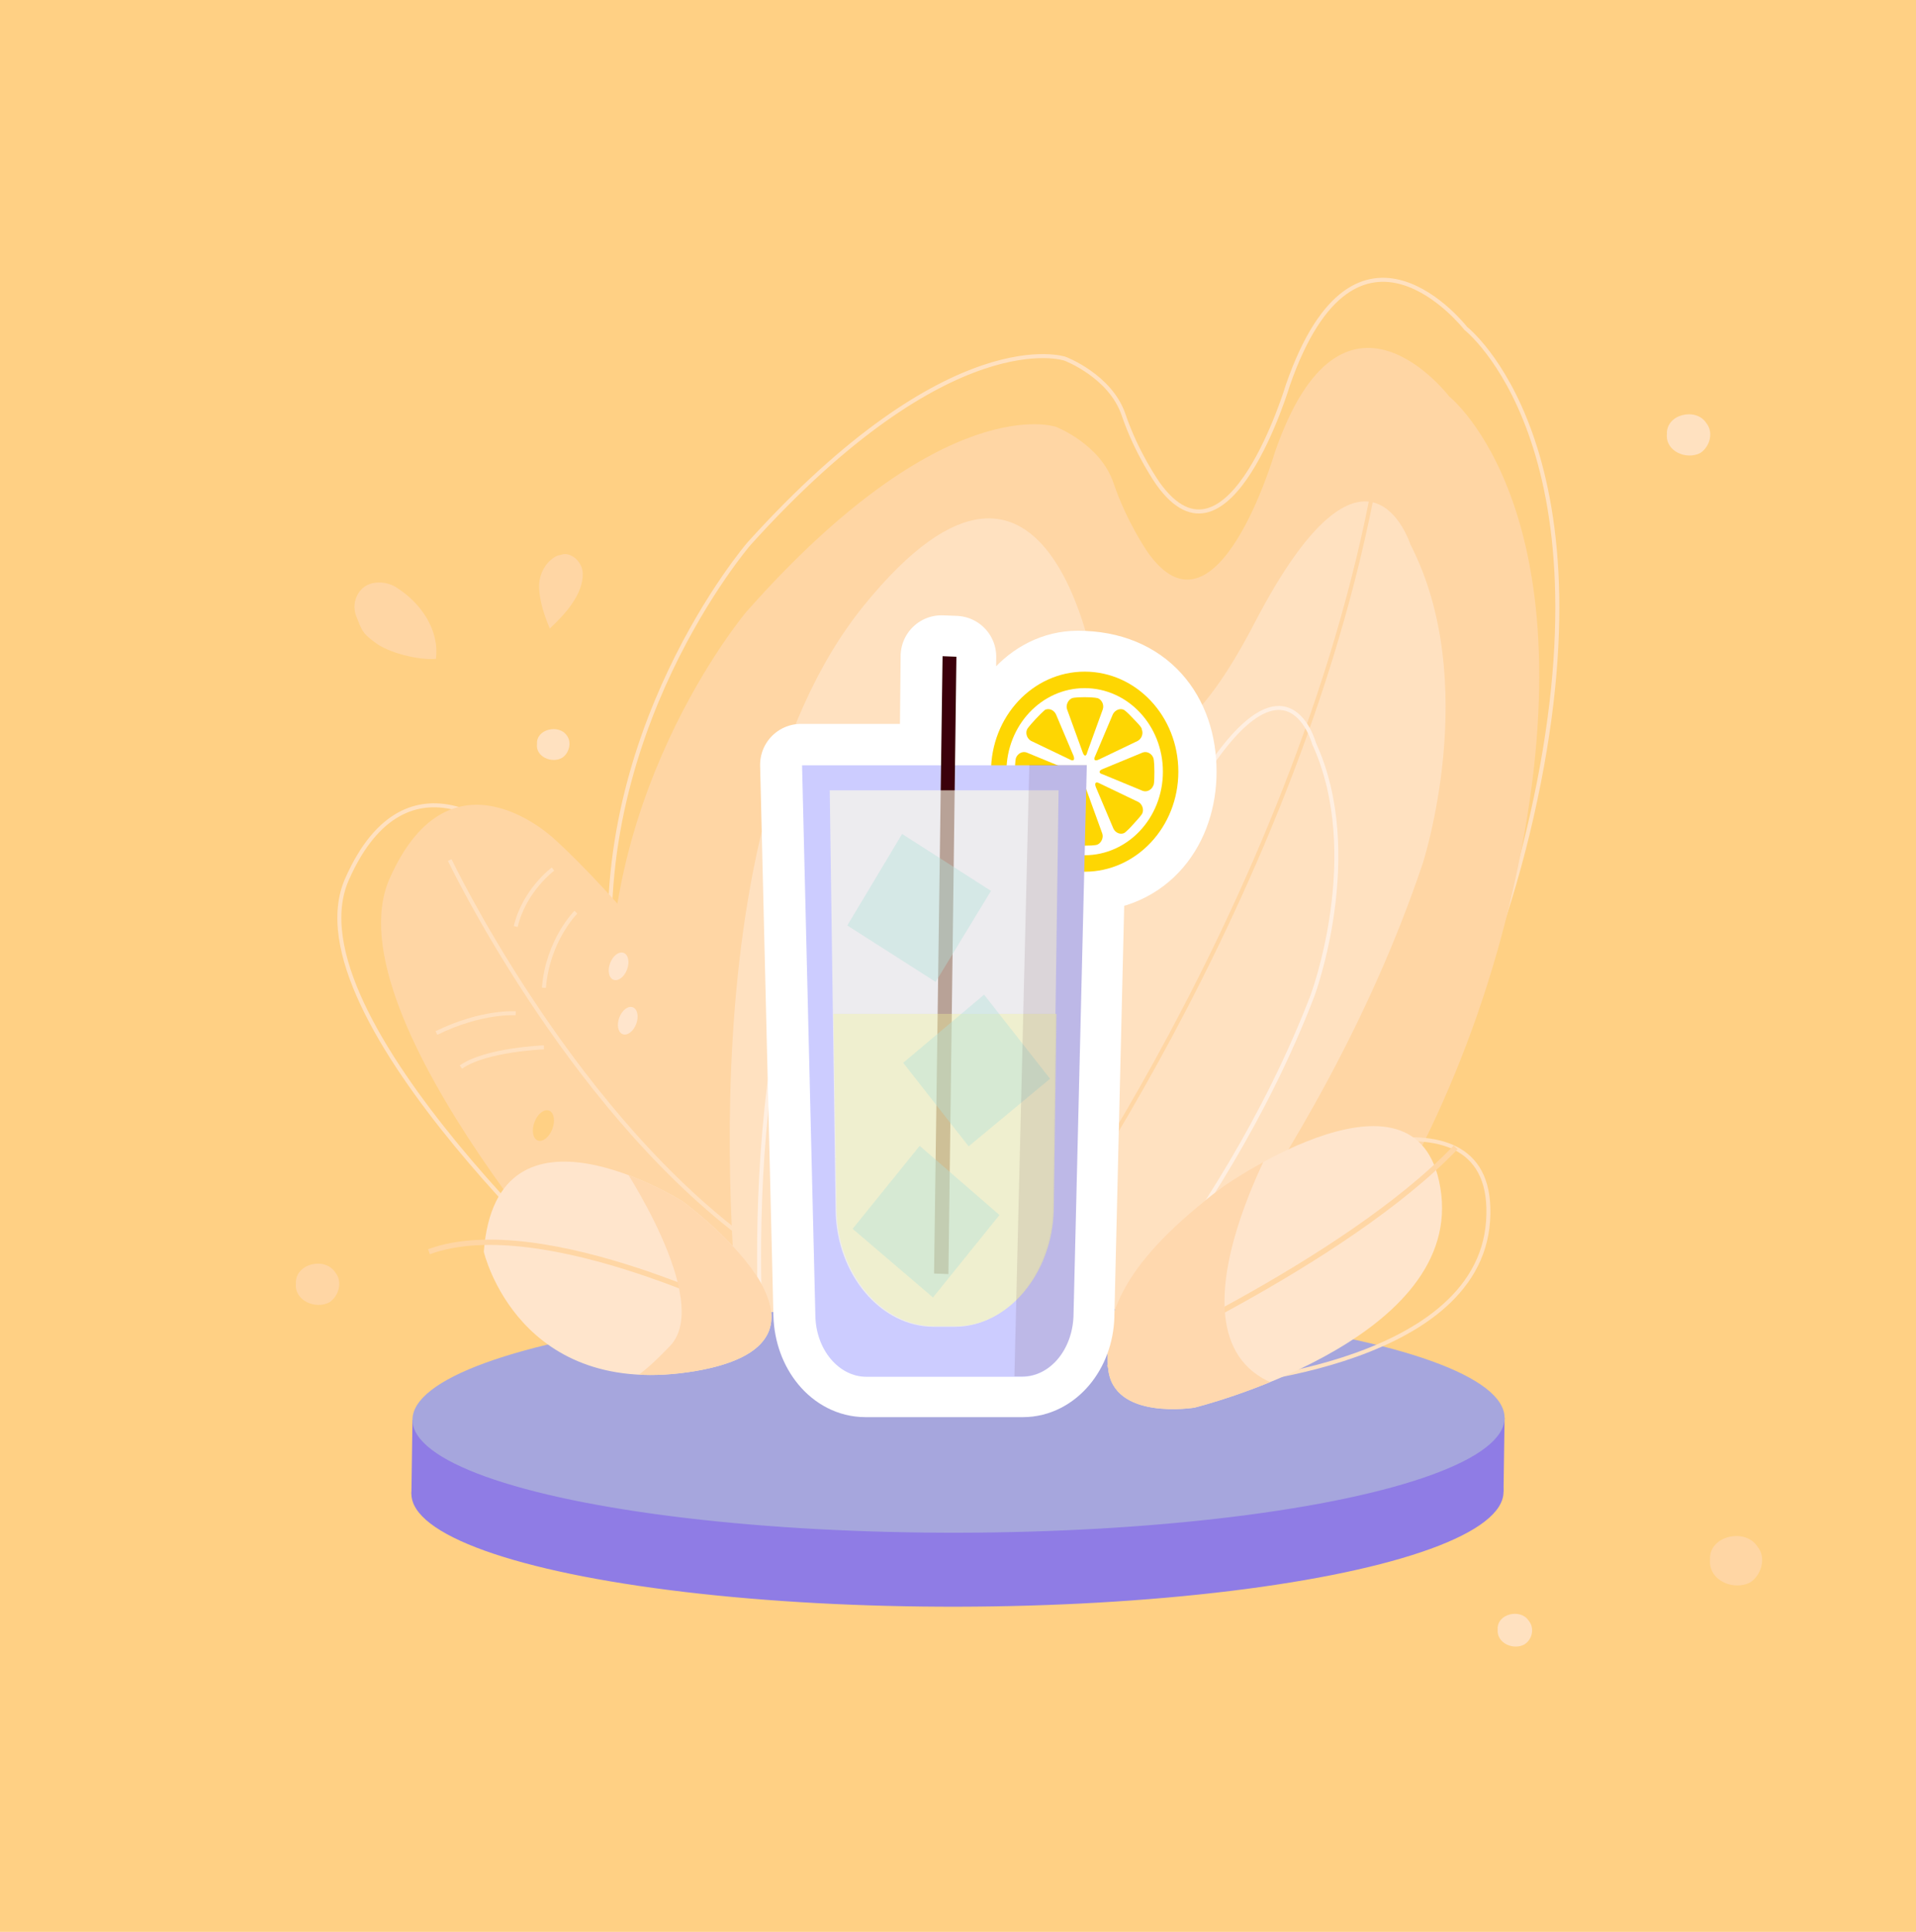 <?xml version="1.0" encoding="utf-8"?>
<!-- Generator: Adobe Illustrator 23.0.0, SVG Export Plug-In . SVG Version: 6.00 Build 0)  -->
<svg version="1.1" id="Capa_1" xmlns="http://www.w3.org/2000/svg" xmlns:xlink="http://www.w3.org/1999/xlink" x="0px" y="0px"
	 viewBox="0 0 360 363" style="enable-background:new 0 0 360 363;" xml:space="preserve">
<style type="text/css">
	.st0{fill:#FFD084;}
	.st1{fill:none;stroke:#FFE1C0;stroke-width:0.757;stroke-miterlimit:10;}
	.st2{fill:#FFD6A4;}
	.st3{fill:none;stroke:#FFE1C0;stroke-width:0.75;stroke-miterlimit:10;}
	.st4{fill:#FFE1C0;}
	.st5{fill:none;stroke:#FFD6A4;stroke-width:0.75;stroke-miterlimit:10;}
	.st6{fill:none;stroke:#FFEFE1;stroke-width:0.748;stroke-miterlimit:10;}
	.st7{fill:#8F7CE5;}
	.st8{fill:#A6A6DD;}
	.st9{fill:#FFE5CC;}
	.st10{fill:none;stroke:#FFD6A4;stroke-miterlimit:10;}
	.st11{clip-path:url(#SVGID_2_);fill:#FFD8AE;}
	.st12{clip-path:url(#SVGID_4_);fill:#FFD8AE;}
	.st13{stroke:#FFFFFF;stroke-width:15.364;stroke-linejoin:round;stroke-miterlimit:10;}
	.st14{fill:#FED602;}
	.st15{fill:#FFFFFF;}
	.st16{fill:#CCCCFF;}
	.st17{fill:#3B000B;}
	.st18{opacity:0.8;enable-background:new    ;}
	.st19{opacity:0.8;fill:#FFFEE6;enable-background:new    ;}
	.st20{opacity:0.8;fill:#F9F9B9;enable-background:new    ;}
	.st21{display:none;opacity:0.5;}
	.st22{display:inline;}
	.st23{fill:#FCBC06;}
	.st24{opacity:0.4;fill:#B3E2DB;enable-background:new    ;}
	.st25{opacity:0.1;fill:#3B000B;enable-background:new    ;}
</style>
<g id="fondo">
	<g>
		<g id="Rectángulo_556">
			<rect y="-0.1" class="st0" width="360" height="363.3"/>
			<rect x="0.5" y="0.4" class="st0" width="359" height="362.2"/>
		</g>
		<path class="st1" d="M228.1,258.3c0,0,43.9-35.1,59.7-104.9c15.8-69.8-12.4-91.7-12.4-91.7S254.9,35.3,242,72.3
			c0,0-11.1,37.2-24.4,18.6c0,0-4-5.6-6.5-13c-2.5-7.3-11-10.5-11-10.5s-21.4-7.3-59.4,34.8c0,0-30.9,35.9-25.5,83.1
			s10.5,56.8,10.5,56.8L228.1,258.3z"/>
		<path class="st2" d="M225.9,271.1c0,0,43.1-35.1,58.6-104.9s-12.2-91.7-12.2-91.7s-20.1-26.4-32.8,10.6c0,0-10.9,37.2-23.9,18.6
			c0,0-3.9-5.6-6.4-13c-2.5-7.3-10.8-10.5-10.8-10.5s-21-7.3-58.2,34.8c0,0-30.3,35.9-25,83.1s10.3,56.8,10.3,56.8L225.9,271.1z"/>
		<path class="st3" d="M114.9,245.6c0,0-61.2-54.4-49.7-80.4s30.9-7.5,30.9-7.5s25.7,22.6,47.9,63.9L114.9,245.6z"/>
		<path class="st2" d="M115.8,249.7c0,0-54.1-58.6-42.6-84.6s30.9-7.5,30.9-7.5s25.7,22.6,47.9,63.9L115.8,249.7z"/>
		<path class="st4" d="M206.4,265c0,0,41.3-44.5,60.9-102.7c0,0,11.1-34-2.3-60c0,0-8.2-25.8-29.3,14.8S206.3,129,206.3,129
			s-8.1-59.5-44-15.2s-22.9,140.1-22.9,140.1L206.4,265z"/>
		<path class="st5" d="M191.1,241.3c0,0,54.3-73,68-155.4"/>
		<path class="st6" d="M195.3,266c0,0,33.9-33.6,51.3-78.9c0,0,9.9-26.5,0.3-47.4c0,0-5.5-20.6-23.5,10.6s-23.4,8.4-23.4,8.4
			s-4.3-47.2-33.9-13.5s-22.8,109.6-22.8,109.6L195.3,266z"/>
		<g>
			
				<ellipse transform="matrix(1 -1.876229e-03 1.876229e-03 1 -0.526 0.338)" class="st7" cx="179.9" cy="280.5" rx="102.6" ry="21.4"/>
			<polygon class="st7" points="282.5,280.3 282.7,266.4 77.5,266.8 77.3,280.7 			"/>
			
				<ellipse transform="matrix(1 -1.876229e-03 1.876229e-03 1 -0.5 0.338)" class="st8" cx="180.1" cy="266.6" rx="102.6" ry="21.4"/>
		</g>
		<path class="st3" d="M239.7,220.4c0,0,41.8-19.1,39.9,9s-53,30.9-53,30.9s-15.5-0.3-14.5-10.3C213.2,240,218.5,230.9,239.7,220.4z
			"/>
		<path class="st9" d="M229.9,222.9c0,0,37.6-26.4,40.9,1.5c3.2,27.9-46.4,40.1-46.4,40.1S209,267,208.2,257
			C207.3,247,211,237.1,229.9,222.9z"/>
		<path class="st10" d="M208.2,257c0,0,44.4-19.6,65.3-41.4"/>
		<g>
			<g>
				<g>
					<g>
						<g>
							<defs>
								<path id="SVGID_1_" d="M229.9,222.9c0,0,37.6-26.4,40.9,1.5c3.2,27.9-46.4,40.1-46.4,40.1S209,267,208.2,257
									C207.3,247,211,237.1,229.9,222.9z"/>
							</defs>
							<clipPath id="SVGID_2_">
								<use xlink:href="#SVGID_1_"  style="overflow:visible;"/>
							</clipPath>
							<path class="st11" d="M240.9,211.5c0,0-27.3,46.6,4.8,50c21.5,2.3-22.9,11.5-22.9,11.5l-20.3-4.6l-1.3-29l20-22.9
								L240.9,211.5z"/>
						</g>
					</g>
				</g>
			</g>
		</g>
		<g>
			<path class="st9" d="M128.2,225.7c0,0-34.9-21.9-37.3,9.5c0,0,6.5,28.1,39.9,22.4C164.1,251.8,128.2,225.7,128.2,225.7z"/>
		</g>
		<path class="st10" d="M143,248.3c0,0-40.9-21-62.4-13.1"/>
		<g>
			<g>
				<g>
					<g>
						<g>
							<defs>
								<path id="SVGID_3_" d="M128.2,225.7c0,0-34.9-21.9-37.3,9.5c0,0,6.5,28.1,39.9,22.4C164.1,251.8,128.2,225.7,128.2,225.7z"
									/>
							</defs>
							<clipPath id="SVGID_4_">
								<use xlink:href="#SVGID_3_"  style="overflow:visible;"/>
							</clipPath>
							<path class="st12" d="M124.1,218.3h-4h-3.6c0,0,17.6,26,9.4,34.6c-8.2,8.6-9.4,6.7-9.4,6.7l19.6,1.8l15.9-7.2l1.2-14.3
								l-16-11.9L124.1,218.3z"/>
						</g>
					</g>
				</g>
			</g>
		</g>
		<path class="st3" d="M84.5,161.6c0,0,21.6,45.3,54.6,70.4"/>
		<path class="st3" d="M103.9,163.3c0,0-5.4,4-7,10.8"/>
		<path class="st3" d="M108.2,171.4c0,0-5.3,5.3-6,14.2"/>
		<path class="st3" d="M96.9,190.4c0,0-6.3-0.5-14.9,3.7"/>
		<path class="st3" d="M102.2,196.8c0,0-10.9,0.4-15.6,3.7"/>
		<path class="st2" d="M109.5,107.7c0.1,4-3.4,7.8-6.2,10.4c-1-2.4-1.9-5-2-7.6c-0.1-2,0.7-4,2.2-5.3c0.5-0.4,1-0.8,1.7-0.9
			c0.4-0.1,0.7-0.2,1.1-0.2C108,104.3,109.4,105.9,109.5,107.7z"/>
		<path class="st2" d="M81.9,123.8c-3.1,0.3-9-1.1-11.6-3.2c-2.3-1.7-2.3-2.2-3.4-4.9c-1-2.7,0.6-5.9,3.6-6.2
			c1.5-0.2,3.1,0.2,4.3,1.1C79.1,113.4,82.6,118.4,81.9,123.8z"/>
		<path class="st4" d="M105.6,142.4c-1.9,1.1-5-0.2-4.7-2.6c-0.2-2.8,4.1-3.8,5.6-1.6C107.5,139.5,106.9,141.6,105.6,142.4z"/>
		<path class="st4" d="M319.5,85.1c-2.6,1.4-6.6-0.3-6.3-3.5c-0.2-3.8,5.5-5.1,7.4-2.1C322,81.2,321.3,83.9,319.5,85.1z"/>
		<path class="st2" d="M328.9,297.3c-3.1,1.7-7.9-0.3-7.6-4.2c-0.3-4.5,6.6-6.1,8.9-2.5C331.9,292.6,331,295.9,328.9,297.3z"/>
		<path class="st4" d="M286.4,309c-2,1.1-5.2-0.2-5-2.8c-0.2-3,4.3-4,5.8-1.7C288.4,305.9,287.9,308.1,286.4,309z"/>
		<path class="st2" d="M61.9,244.7c-2.6,1.4-6.6-0.3-6.3-3.5c-0.2-3.8,5.5-5.1,7.4-2.1C64.4,240.8,63.7,243.5,61.9,244.7z"/>
		
			<ellipse transform="matrix(0.351 -0.936 0.936 0.351 -94.386 226.76)" class="st9" cx="116.3" cy="181.4" rx="2.7" ry="1.7"/>
		
			<ellipse transform="matrix(0.351 -0.936 0.936 0.351 -102.804 234.994)" class="st9" cx="118" cy="191.6" rx="2.7" ry="1.7"/>
		
			<ellipse transform="matrix(0.351 -0.936 0.936 0.351 -131.641 232.946)" class="st0" cx="102.2" cy="211.4" rx="3" ry="1.8"/>
	</g>
</g>
<g>
	<path class="st13" d="M220.9,145c0-10.4-6.2-18.8-18.4-18.8c-8.2,0-14.8,7.8-15.3,17.5h-7.9l0.2-20.3l-2.6-0.1l-0.2,20.4h-26.2
		l2.5,103.4c0.2,6.4,4.4,11.5,9.6,11.5h27.9h1.5h0.2c5.1,0,9.3-5,9.5-11.3v-0.2l0,0l2-83.5C214.8,163.6,220.9,154.9,220.9,145z"/>
	<g>
		<g>
			<path class="st14" d="M221.4,145c0,10.4-7.9,18.8-17.6,18.8c-9.7,0-17.6-8.4-17.6-18.8c0-10.4,7.9-18.8,17.6-18.8
				S221.4,134.6,221.4,145z"/>
			<path class="st15" d="M218.5,145c0,8.7-6.6,15.7-14.7,15.7s-14.7-7-14.7-15.7s6.6-15.7,14.7-15.7S218.5,136.3,218.5,145z"/>
			<g>
				<g>
					<g>
						<g>
							<g>
								<g>
									<path class="st14" d="M203.8,131c-2.1,0-2.4,0.2-2.4,0.2c-0.7,0.3-1.2,1.3-0.9,2.1l2.9,8c0.3,0.9,0.7,0.9,0.9,0l2.9-8
										c0.3-0.9-0.2-1.8-0.9-2.1C206.2,131.2,205.8,131,203.8,131z"/>
								</g>
							</g>
						</g>
						<g>
							<g>
								<g>
									<path class="st14" d="M203.8,158.9c2.1,0,2.4-0.2,2.4-0.2c0.7-0.3,1.2-1.3,0.9-2.1l-2.9-8c-0.3-0.9-0.7-0.9-0.9,0l-2.9,8
										c-0.3,0.9,0.2,1.8,0.9,2.1C201.4,158.8,201.8,158.9,203.8,158.9z"/>
								</g>
							</g>
						</g>
					</g>
					<g>
						<g>
							<g>
								<g>
									<path class="st14" d="M216.9,145c0-2.2-0.2-2.6-0.2-2.6c-0.3-0.8-1.2-1.3-2-1l-7.5,3.1c-0.8,0.3-0.8,0.8,0,1l7.5,3.1
										c0.8,0.3,1.7-0.2,2-1C216.8,147.5,216.9,147.1,216.9,145z"/>
								</g>
							</g>
						</g>
						<g>
							<g>
								<g>
									<path class="st14" d="M190.7,145c0,2.2,0.2,2.6,0.2,2.6c0.3,0.8,1.2,1.3,2,1l7.5-3.1c0.8-0.3,0.8-0.7,0-1l-7.5-3.1
										c-0.8-0.3-1.7,0.2-2,1C190.9,142.4,190.7,142.8,190.7,145z"/>
								</g>
							</g>
						</g>
					</g>
				</g>
				<g>
					<g>
						<g>
							<g>
								<g>
									<path class="st14" d="M213,135.1c-1.4-1.5-1.8-1.7-1.8-1.7c-0.7-0.4-1.7,0-2.1,0.8l-3.3,7.8c-0.4,0.8-0.1,1.1,0.7,0.7
										l7.3-3.5c0.7-0.4,1.1-1.4,0.7-2.2C214.6,137,214.5,136.6,213,135.1z"/>
								</g>
							</g>
						</g>
						<g>
							<g>
								<g>
									<path class="st14" d="M194.6,154.8c1.4,1.5,1.8,1.7,1.8,1.7c0.7,0.4,1.7,0,2.1-0.8l3.3-7.8c0.4-0.8,0.1-1.1-0.7-0.7
										l-7.3,3.5c-0.7,0.4-1.1,1.4-0.7,2.2C193,152.9,193.2,153.3,194.6,154.8z"/>
								</g>
							</g>
						</g>
					</g>
					<g>
						<g>
							<g>
								<g>
									<path class="st14" d="M213,154.8c1.4-1.5,1.6-1.9,1.6-1.9c0.4-0.8,0-1.8-0.7-2.2l-7.3-3.5c-0.7-0.4-1-0.1-0.7,0.7l3.3,7.8
										c0.4,0.8,1.3,1.2,2.1,0.8C211.2,156.5,211.6,156.4,213,154.8z"/>
								</g>
							</g>
						</g>
						<g>
							<g>
								<g>
									<path class="st14" d="M194.6,135.1c-1.4,1.5-1.6,1.9-1.6,1.9c-0.4,0.8,0,1.8,0.7,2.2l7.3,3.5c0.7,0.4,1,0.1,0.7-0.7
										l-3.3-7.8c-0.4-0.8-1.3-1.2-2.1-0.8C196.4,133.4,196,133.6,194.6,135.1z"/>
								</g>
							</g>
						</g>
					</g>
				</g>
			</g>
		</g>
		<g>
			<path class="st16" d="M192,258.7h-29.2c-5.2,0-9.5-5.1-9.6-11.5l-2.5-103.4h53.5l-2.5,103.4C201.5,253.6,197.3,258.7,192,258.7z"
				/>
			<g>
				<g>
					<polygon class="st17" points="175.5,239.3 177.1,123.3 179.7,123.4 178.2,239.4 					"/>
				</g>
			</g>
			<g class="st18">
				<path class="st19" d="M155.9,148.5l1.1,79c0.2,12,8.5,21.8,18.4,21.8h4c9.8,0,18.1-9.8,18.4-21.8l1.1-79H155.9z"/>
				<path class="st20" d="M156.6,190.5l0.6,36.9c0.2,12,8.5,21.8,18.4,21.8h4c9.8,0,18.1-9.8,18.4-21.8l0.5-36.9H156.6z"/>
			</g>
			<g>
				<g class="st21">
					<g class="st22">
						<g>
							<path class="st23" d="M179.1,248.1l17.6-24.1c-5.4-6-13.8-5.4-18.6,1.2C173.3,232,173.7,242.2,179.1,248.1z"/>
							<path class="st15" d="M180.5,246.2l14.7-20.1c-4.6-5-11.5-4.5-15.6,1C175.6,232.6,176,241.2,180.5,246.2z"/>
						</g>
						<path class="st23" d="M180.6,228.1c-1,1.4-1.1,1.7-1.1,1.7c-0.2,0.7,0.1,1.6,0.7,1.9l5.6,2.6c0.6,0.3,0.8,0,0.5-0.7l-2.8-6.5
							c-0.3-0.7-1.1-0.9-1.6-0.6C181.9,226.6,181.7,226.7,180.6,228.1z"/>
						<path class="st23" d="M178.2,236.8c0.1,1.9,0.2,2.2,0.2,2.2c0.2,0.7,1,1.1,1.6,0.8l5.5-3c0.6-0.3,0.6-0.7,0-0.9l-5.7-2.2
							c-0.6-0.2-1.3,0.2-1.5,1C178.2,234.6,178.1,234.9,178.2,236.8z"/>
						<path class="st23" d="M187.4,224.1c-1.6,0.1-1.8,0.3-1.8,0.3c-0.6,0.3-0.8,1.2-0.7,1.9l2.5,6.7c0.2,0.7,0.6,0.7,0.7,0l1.8-7
							c0.2-0.7-0.2-1.6-0.8-1.8C189.2,224.1,188.9,224,187.4,224.1z"/>
						<path class="st23" d="M180.1,243.5c0,0,0.2,0.3,1.3,1.6l5.1-7c-0.1-0.1-0.3-0.1-0.6,0.1l-5.3,3.4
							C180,241.9,179.8,242.8,180.1,243.5z"/>
						<path class="st23" d="M191.6,226.6l-2.1,6.9c-0.2,0.4-0.2,0.6,0,0.7l5.1-7c-1.1-1.2-1.4-1.4-1.4-1.4
							C192.5,225.5,191.8,225.9,191.6,226.6z"/>
					</g>
					<g class="st22">
						<g>
							<path class="st23" d="M157.7,198.5l13.2,27.9c6.3-4.5,8.4-14.4,4.7-22.1C172.1,196.6,164.1,194,157.7,198.5z"/>
							<path class="st15" d="M158.9,200.8l11.1,23.4c5.3-3.8,7-12,4-18.5C170.9,199.2,164.1,197,158.9,200.8z"/>
						</g>
						<path class="st23" d="M172.8,206.4c-0.7-1.6-1-1.8-1-1.8c-0.5-0.5-1.2-0.4-1.6,0.2l-3.8,5.7c-0.4,0.6-0.2,0.9,0.3,0.8l6-1.2
							c0.7-0.2,1.1-0.9,1-1.7C173.7,208.4,173.7,208.1,172.8,206.4z"/>
						<path class="st23" d="M166.9,200.9c-1.5-0.5-1.8-0.4-1.8-0.4c-0.7,0.1-1.1,0.8-1.1,1.6l0.7,7.3c0.1,0.8,0.3,0.9,0.7,0.2l3.5-6
							c0.3-0.6,0.2-1.5-0.3-2C168.6,201.6,168.4,201.4,166.9,200.9z"/>
						<path class="st23" d="M173.9,215.5c0.4-1.8,0.3-2.2,0.3-2.2c-0.1-0.8-0.7-1.4-1.3-1.3l-6,0.8c-0.7,0-0.7,0.4-0.2,0.9l4.9,4.3
							c0.5,0.4,1.2,0.3,1.6-0.4C173.3,217.6,173.5,217.3,173.9,215.5z"/>
						<path class="st23" d="M161.1,201.1c0,0-0.3,0.1-1.6,1l3.8,8.1c0.1-0.1,0.2-0.3,0.1-0.7l-1-7.3
							C162.3,201.5,161.7,201,161.1,201.1z"/>
						<path class="st23" d="M170.7,219.6L166,215c-0.2-0.3-0.4-0.3-0.6-0.3l3.8,8.1c1.3-0.9,1.5-1.2,1.5-1.2
							C171.2,221,171.1,220.1,170.7,219.6z"/>
					</g>
					<g class="st22">
						<g>
							<path class="st23" d="M192,174.4l-16.4,25.3c5.7,5.5,14,4.4,18.5-2.6C198.7,190.1,197.7,179.9,192,174.4z"/>
							<path class="st15" d="M190.7,176.4L177,197.6c4.7,4.6,11.8,3.7,15.5-2.2C196.2,189.6,195.4,181.1,190.7,176.4z"/>
						</g>
						<path class="st23" d="M191.5,194.5c1-1.5,1.1-1.8,1.1-1.8c0.2-0.7-0.2-1.6-0.7-1.8l-5.7-2.2c-0.6-0.3-0.8,0-0.5,0.7l3.1,6.3
							c0.3,0.6,1.1,0.9,1.6,0.5C190.2,196.1,190.5,195.9,191.5,194.5z"/>
						<path class="st23" d="M193.5,185.7c-0.2-1.8-0.3-2.2-0.3-2.2c-0.3-0.7-1-1-1.6-0.7l-5.3,3.4c-0.6,0.3-0.6,0.7,0.1,0.9l5.8,1.8
							c0.7,0.2,1.2-0.3,1.4-1.1C193.6,187.9,193.7,187.5,193.5,185.7z"/>
						<path class="st23" d="M184.9,198.9c1.5-0.2,1.8-0.4,1.8-0.4c0.6-0.4,0.8-1.2,0.6-1.9l-2.8-6.5c-0.2-0.7-0.6-0.7-0.7,0.1
							l-1.5,7.1c-0.2,0.8,0.2,1.5,0.9,1.7C183.1,199.1,183.4,199.2,184.9,198.9z"/>
						<path class="st23" d="M191.2,179.1c0,0-0.2-0.3-1.3-1.5l-4.8,7.4c0.1,0.1,0.3,0.1,0.6-0.2l5.1-3.8
							C191.4,180.7,191.6,179.8,191.2,179.1z"/>
						<path class="st23" d="M180.7,196.8l1.8-7c0.1-0.4,0.1-0.6,0-0.7l-4.7,7.4c1.2,1.2,1.5,1.3,1.5,1.3
							C179.8,197.9,180.4,197.5,180.7,196.8z"/>
					</g>
				</g>
				<g>
					<polygon class="st24" points="159.2,173.9 169.5,156.7 186.2,167.4 175.8,184.5 					"/>
					<polygon class="st24" points="169.7,199.7 184.9,186.9 197.3,202.7 182,215.4 					"/>
					<polygon class="st24" points="160.2,230.9 172.8,215.3 187.8,228.3 175.3,243.8 					"/>
				</g>
			</g>
			<path class="st25" d="M193.4,143.7l-2.8,114.9h1.6c5.1,0,9.3-5,9.5-11.3l2.5-103.6L193.4,143.7L193.4,143.7z"/>
		</g>
	</g>
</g>
</svg>
